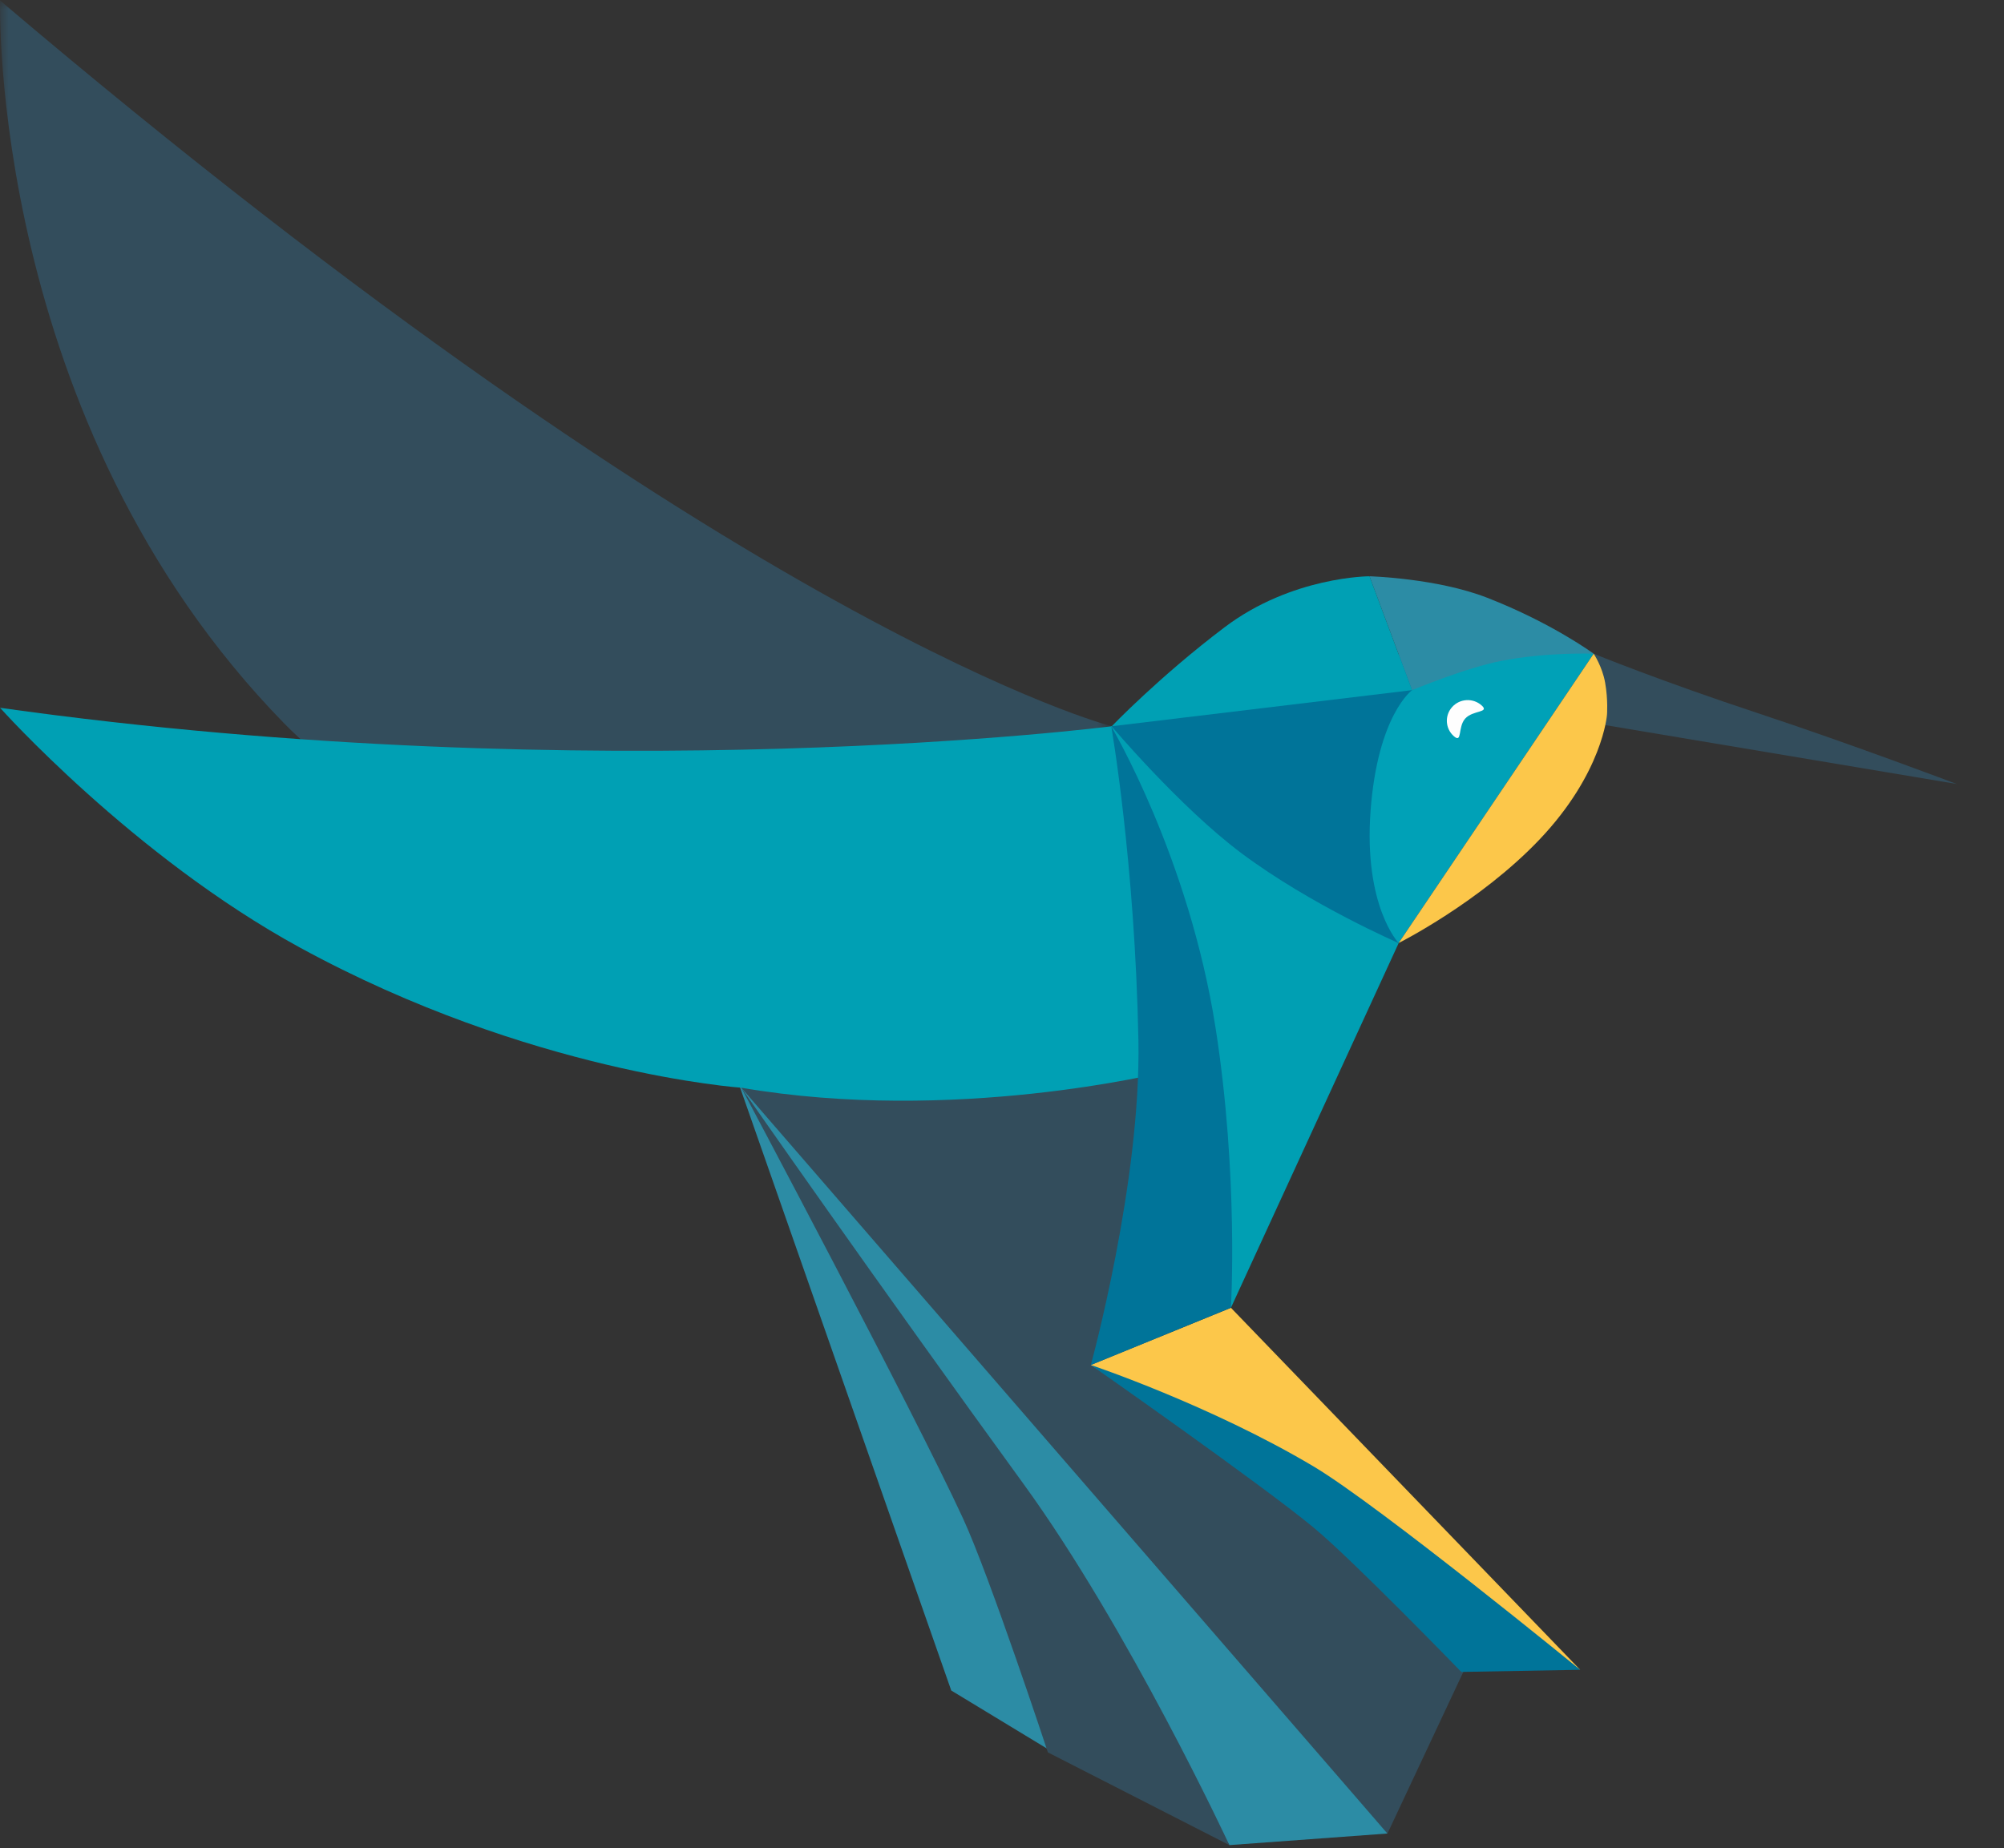 <?xml version="1.0" encoding="utf-8"?>
<!-- Generator: Adobe Illustrator 16.0.0, SVG Export Plug-In . SVG Version: 6.00 Build 0)  -->
<!DOCTYPE svg PUBLIC "-//W3C//DTD SVG 1.1//EN" "http://www.w3.org/Graphics/SVG/1.1/DTD/svg11.dtd">
<svg version="1.1" id="Layer_1" xmlns="http://www.w3.org/2000/svg" xmlns:xlink="http://www.w3.org/1999/xlink" x="0px" y="0px"
	 width="116px" height="107px" viewBox="0 0 116 107" enable-background="new 0 0 116 107" xml:space="preserve">
<rect x="0" y="0" width="116" height="107" fill="#333333" stroke="none"/>
<title>logo</title>
<desc>Created with Sketch.</desc>
<g id="Login">
	<g id="_x23_1" transform="translate(-130, -46)">
		<g id="logo" transform="translate(130, 46)">
			<polygon id="Fill-1" fill="#2C8CA5" points="37.685,48.248 57.037,87.918 61.521,101.798 55.062,97.879 			"/>
			<path id="Fill-2" fill="#007499" d="M82.505,37.544L64.352,42.05c0,0,3.463,7.252,5.344,8.674
				c2.271,1.715,11.266,3.877,11.266,3.877L82.505,37.544z"/>
			<path id="Fill-4" fill="#334D5C" d="M89.847,41.468l23.413,3.924c0,0-6.037-2.29-11.521-4.104
				c-5.634-1.863-9.488-3.437-9.488-3.437L89.847,41.468z"/>
			<path id="Fill-6" fill="#2C8CA5" d="M79.273,33.366l2.463,6.593l10.513-2.109c0,0-2.402-1.773-6.158-3.238
				C83.17,33.473,79.273,33.366,79.273,33.366"/>
			<path id="Fill-8" fill="#00A1B7" d="M92.25,37.85L80.961,54.602c0,0-2.036-2.12-1.626-7.663c0.414-5.545,2.401-6.979,2.401-6.979
				s3.098-1.294,5.166-1.696C89.583,37.742,92.25,37.85,92.25,37.85"/>
			<path id="Fill-10" fill="#FCC74A" d="M92.25,37.85c0,0,0.498,0.745,0.662,1.676c0.177,1,0.108,1.856,0.108,1.856
				s-0.242,3.364-3.898,7.216c-3.458,3.643-8.161,6.003-8.161,6.003"/>
			<path id="Fill-12" fill="#00A0B4" d="M79.273,33.366l2.463,6.593L64.352,42.05c0,0,2.752-2.872,6.527-5.728
				C74.786,33.366,79.273,33.366,79.273,33.366"/>
			<g id="Clip-15">
			</g>
			<defs>
				<filter id="Adobe_OpacityMaskFilter" filterUnits="userSpaceOnUse" x="0" y="0.029" width="64.351" height="48.897">
					<feColorMatrix  type="matrix" values="1 0 0 0 0  0 1 0 0 0  0 0 1 0 0  0 0 0 1 0"/>
				</filter>
			</defs>
			<mask maskUnits="userSpaceOnUse" x="0" y="0.029" width="64.351" height="48.897" id="mask-2">
				<g filter="url(#Adobe_OpacityMaskFilter)">
					<polygon id="path-1" fill="#FFFFFF" points="64.352,0.029 0,0.029 0,48.927 64.352,48.927 					"/>
				</g>
			</mask>
			<path id="Fill-14" mask="url(#mask-2)" fill="#334D5C" d="M0.004,0.029c0,0-0.678,24.323,16.451,41.861
				c15.368,15.737,47.896,0.16,47.896,0.16S43.131,36.662,0.004,0.029"/>
			<path id="Fill-17" fill="#00A0B4" d="M42.911,62.979c0,0-12.24-0.843-25.568-8.125C7.673,49.568,0.004,40.981,0.004,40.981
				c34.733,4.891,64.348,1.069,64.348,1.069l4.582,27.647L42.911,62.979z"/>
			<path id="Fill-19" fill="#009FB3" d="M80.961,54.604l-9.71,21.116l-6.93-33.696c0,0,3.971,4.709,7.542,7.379
				C75.881,52.406,80.961,54.604,80.961,54.604"/>
			<path id="Fill-21" fill="#334D5C" d="M42.911,62.979c-0.396-0.068,37.4,43.182,37.4,43.182l4.569-9.733l-17.9-18.203
				l0.345-16.138C67.325,62.086,55.191,65.091,42.911,62.979"/>
			<polygon id="Fill-23" fill="#FCC74A" points="71.251,75.72 91.468,96.681 63.142,79.032 			"/>
			<path id="Fill-25" fill="#007499" d="M91.468,96.681l-6.882,0.123c0,0-6.237-6.442-8.542-8.353
				c-3.058-2.532-12.902-9.419-12.902-9.419s6.911,2.315,12.891,5.873C79.821,87.16,91.468,96.681,91.468,96.681"/>
			<polygon id="Fill-27" fill="#2C8CA5" points="42.911,62.979 80.312,106.16 71.162,106.831 			"/>
			<path id="Fill-29" fill="#334D5C" d="M42.911,62.979c0,0,9.958,18.705,12.833,24.938c1.562,3.387,4.911,13.544,4.911,13.544
				l10.507,5.37c0,0-5.838-12.551-11.937-20.941C50.875,74.403,42.911,62.979,42.911,62.979"/>
			<path id="Fill-31" fill="#007499" d="M64.326,42.064c0,0,4.492,7.557,6.037,17.455c1.341,8.586,0.888,16.201,0.888,16.201
				l-8.109,3.313c0,0,2.912-10.602,2.754-18.806C65.695,49.898,64.326,42.064,64.326,42.064"/>
			<path id="Fill-33" fill="#FEFEFE" d="M85.757,40.837c0.498,0.438-0.503,0.274-0.944,0.767c-0.443,0.495-0.159,1.458-0.657,1.022
				c-0.499-0.438-0.545-1.194-0.101-1.688C84.496,40.444,85.259,40.399,85.757,40.837"/>
		</g>
	</g>
</g>
</svg>
